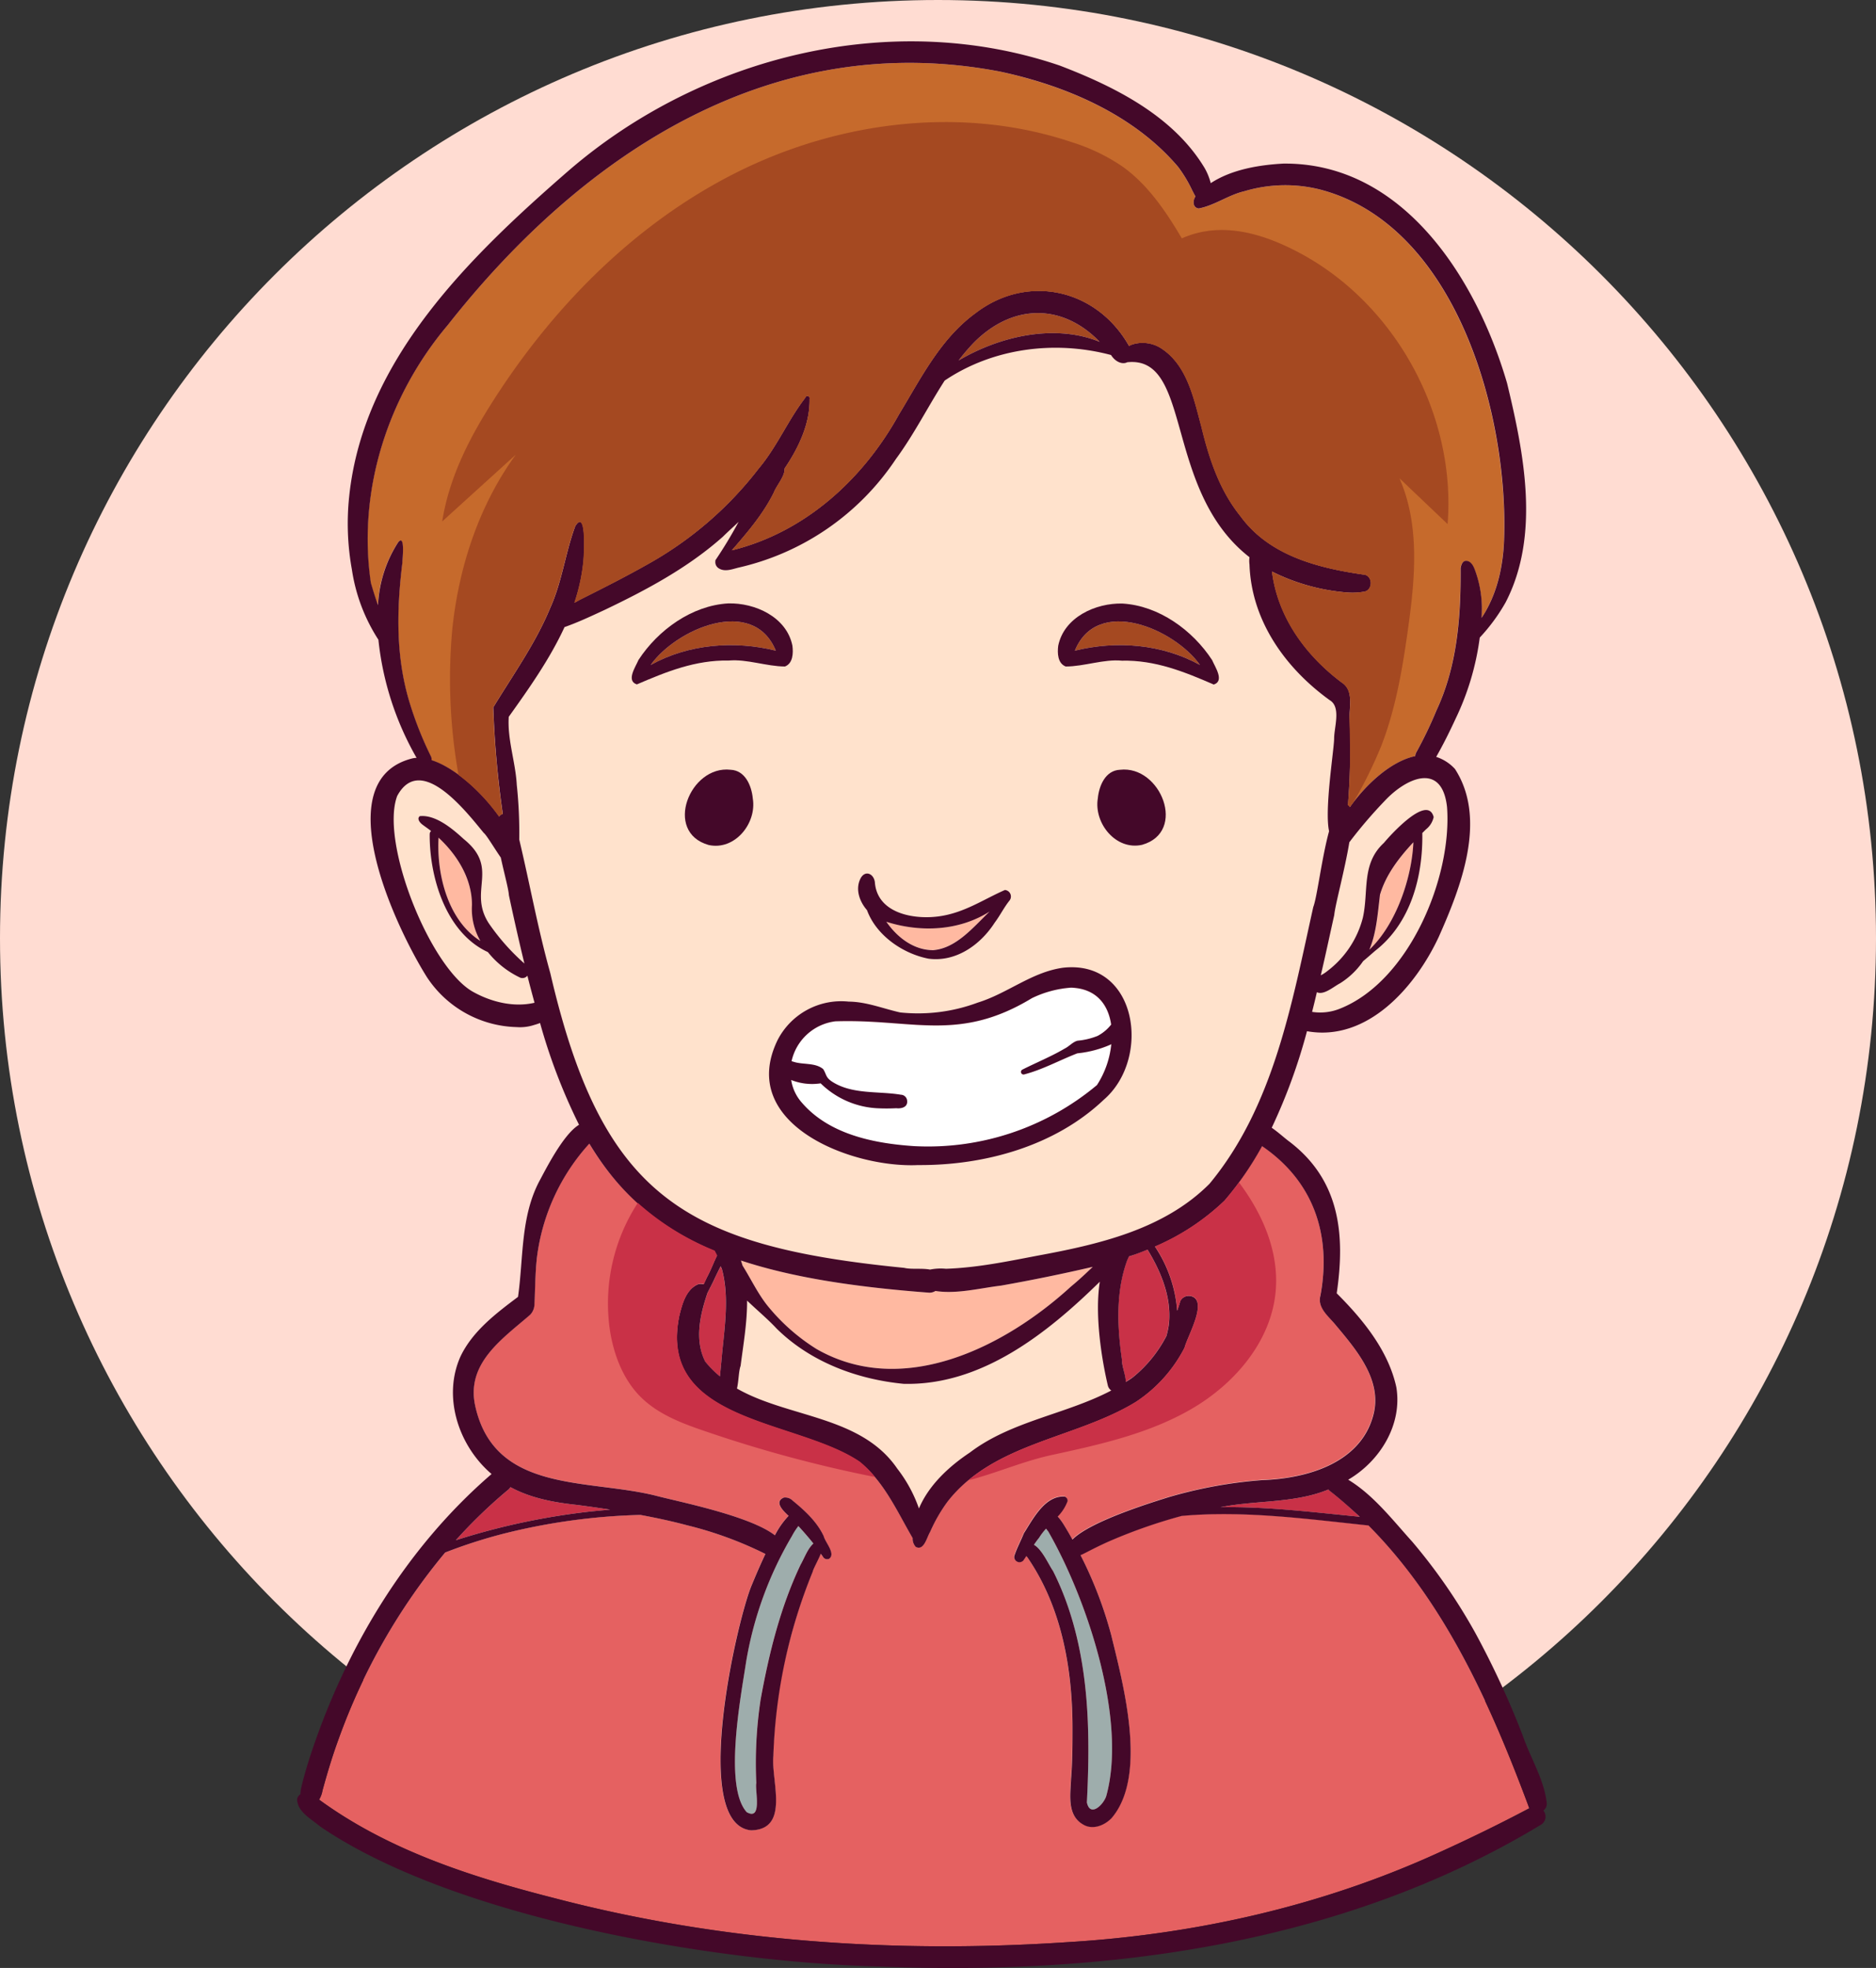 <svg xmlns="http://www.w3.org/2000/svg" viewBox="0 0 393.19 412.37"><rect x="0" y="0" width="393.19" height="412.37" fill="#333333" stroke="none"/><g id="Objects"><path d="M0,196.6C0,88,88,0,196.6,0S393.19,88,393.19,196.6s-88,196.59-196.59,196.59S0,305.17,0,196.6" style="fill:#ffdcd2"/><path d="M278.4,312.12c-6.48,2.67-13.77,2.31-20.65,3.36-.64.1-1.29.23-1.93.34,9.73-.13,19.53,1.09,29.14,2-1.92-1.82-3.9-3.58-6-5.24A2.83,2.83,0,0,1,278.4,312.12Z" style="fill:#c93147"/><path d="M195.59,199.06c4.89-.4,8.5-4.94,11.83-8.1-6.41,4.13-14.51,4.46-21.65,2.15C188,196.37,191.48,199.07,195.59,199.06Z" style="fill:#ffb9a1"/><path d="M187.85,232.13a40,40,0,0,1-4.1,0A18.27,18.27,0,0,1,172,227a11.77,11.77,0,0,1-6.22-.65,9.26,9.26,0,0,0,2.23,4.75c5.74,6.68,15.13,8.56,23.52,9.12a55.13,55.13,0,0,0,38.35-12.8,19.25,19.25,0,0,0,3-8.58l-.17.11a23.1,23.1,0,0,1-6.95,1.82c-3.71,1.45-7.29,3.39-11.18,4.43a.54.54,0,0,1-.36-1c2.92-1.48,6.06-2.75,8.87-4.41,1-.46,1.67-1.42,2.72-1.66a14.88,14.88,0,0,0,4.19-1,8.83,8.83,0,0,0,2.85-2.38c-.61-4.18-3.1-7.57-8.41-7.74a22.34,22.34,0,0,0-8.2,2.2c-15.37,9.33-25,4.31-41.18,4.85a10.77,10.77,0,0,0-9.17,8.38,2.19,2.19,0,0,0,.34.1c2,.7,4.57.14,6.29,1.56.71,1.11.47,1.68,1.8,2.59,4.24,2.82,9.75,2,14.48,2.78a1.36,1.36,0,0,1,1.28,1.25C190.23,232,188.81,232.25,187.85,232.13Z" style="fill:#fff"/><path d="M290.2,167.88a98.21,98.21,0,0,0-7.11,8.28,2.69,2.69,0,0,1-.26.33c-.95,5.81-3,13-3.17,15.29-.93,4.15-1.84,8.38-2.82,12.61a7.65,7.65,0,0,0,1.41-.92,20.34,20.34,0,0,0,7.41-11.15c1.26-5.61-.36-11.28,4.41-15.68,1.5-1.8,9.18-10.25,10.43-5.41a4.49,4.49,0,0,1-1.63,2.59l-.75.75c.2,9.1-2.42,18.86-9.84,24.65-.81.69-1.66,1.46-2.56,2.2a16.51,16.51,0,0,1-4.82,4.63c-1.35.69-3.4,2.56-4.88,1.88-.33,1.37-.67,2.74-1,4.12a11,11,0,0,0,5.83-.67c14.51-5.75,23.57-27.54,22.45-42.3C302.22,159.57,294.69,163,290.2,167.88Z" style="fill:#ffe2cc"/><path d="M136.37,139.34c7.95-4.4,17.48-5.15,26.23-3C157.85,124.78,141.73,131.78,136.37,139.34Z" style="fill:#a54921"/><path d="M109,204.87a19.23,19.23,0,0,1-6.8-5.37c-8.77-4-12.26-15.64-12.19-24.75a.89.89,0,0,1,.29-.62c-.62-.5-1.25-1-1.9-1.41S87.3,171.53,88,171c3.3-.35,6.85,2.64,9.19,4.79,7.64,6.16.86,10.78,5.24,17.62a45.55,45.55,0,0,0,7.49,8.47c-1.09-4.5-2.17-9.25-3.25-14.32-.06-1.23-1-4.52-1.7-7.89-1.5-2.16-3-4.71-3.58-5.17-3.72-4.53-13.23-16.81-18.13-7.74-3.63,9.71,7,36.21,16,41.11,3.83,2.1,8.49,3.23,12.76,2.23-.5-1.84-1-3.72-1.49-5.67A1.34,1.34,0,0,1,109,204.87Z" style="fill:#ffe2cc"/><path d="M100.68,197.16a13.4,13.4,0,0,1-1.74-7.53c-.07-5.44-3.07-10.39-7-14.1C91.48,183.3,93.93,192.92,100.68,197.16Z" style="fill:#ffb9a1"/><path d="M251.51,139.34c-5.37-7.56-21.49-14.56-26.23-3C234,134.19,243.55,134.94,251.51,139.34Z" style="fill:#a54921"/><path d="M315.2,113.29c-.21,5.63-1.52,11.42-4.71,16.22,0-.4,0-.79.05-1.17a23.2,23.2,0,0,0-1.39-8.78c-.31-.81-.76-1.83-1.71-2s-1.23.87-1.34,1.51c.06,10.16-.68,20.44-5.07,29.84a84.1,84.1,0,0,1-4.27,8.87,1.84,1.84,0,0,0-.17.68c-4.69,1-9.51,5.16-12.94,9.67q-.39.51-.75,1a1.19,1.19,0,0,0-.42-.44c.74-6.48.4-15.41.36-17.81s1-6.13-1.63-7.85c-7.62-5.69-13.44-13.71-14.63-23.24a42.87,42.87,0,0,0,15.9,4.39,15.22,15.22,0,0,0,3.16-.15c2.21-.14,2.16-3.6,0-3.64-9.57-1.39-19.68-4-25.66-12.21-4.42-5.49-6.58-12-8.21-18.78-1.62-6-3-13.09-8.69-16.58a7.34,7.34,0,0,0-5.43-.74,5.18,5.18,0,0,0-1,.41c-6.72-11.87-21.2-15.27-32.19-6.86C197.06,71,193,79.3,188.4,86.85c-7.52,13.6-19.66,24.68-35,28.46,3.29-3.8,6.54-7.58,8.79-12.12.53-1.42,2.37-3.43,2.25-5,3.14-4.65,5.35-9.65,5.24-14.6a.47.47,0,1,0-.91-.23C165.16,88,162.86,93.6,159,98.2a76.48,76.48,0,0,1-22.41,19.57c-5,2.85-10.08,5.42-15.22,8a9,9,0,0,1-1,.53,39.86,39.86,0,0,0,1.89-8.8c.1-1.11.7-11.06-1.72-7.26-2.1,5.62-2.78,11.73-5.29,17.23-3,7.28-7.79,14-11.92,20.78a212.28,212.28,0,0,0,2,22.34,1.22,1.22,0,0,0-.76.51,39.22,39.22,0,0,0-8.47-8.72,19.76,19.76,0,0,0-5.69-3.08,1.15,1.15,0,0,0-.12-.76,74.89,74.89,0,0,1-4.38-11c-3-9.62-2.84-19.55-1.61-29.55,0-.68.64-6.07-.85-4.39a26.65,26.65,0,0,0-4.27,13.26q-.8-2.34-1.5-4.69c-2.82-19.27,3.52-39.09,16.11-54C122.29,32,161.93,5.88,209.6,15c13.77,3,28,9,37.29,19.95a27,27,0,0,1,3,5c.23.4.44.83.66,1.23-.58.89-.6,2.38.7,2.51,3.33-.62,6.24-2.85,9.59-3.63a29.89,29.89,0,0,1,16.06-.28C305.25,47.42,316.2,87.08,315.2,113.29Z" style="fill:#c66a2c"/><path d="M289.26,187.5c-.51,4.34-.8,8.15-2.23,11.51,5.63-5.35,8.89-15.15,9.21-22.49C293.23,179.72,290.5,183.28,289.26,187.5Z" style="fill:#ffb9a1"/><path d="M127.87,316.33c-2.35-.36-4.71-.7-7.06-1-4.76-.51-9.62-1.42-13.82-3.71a2.52,2.52,0,0,1-.68.71,106,106,0,0,0-10.77,10.41,145.19,145.19,0,0,1,28.7-6.07Z" style="fill:#c93147"/><path d="M167.79,327.86c.82-1.41,1.45-3.3,2.68-4.43-1-1.26-2.07-2.48-3.15-3.66a14.1,14.1,0,0,0-1.35,2.1,76.63,76.63,0,0,0-9.6,26.34c-1.1,7.26-4.74,26.15.13,31.52,3.36,1.85,1.68-4.67,2-6.13a89.22,89.22,0,0,1,.89-17.44C161.16,346.47,163.54,336.79,167.79,327.86Z" style="fill:#9eadac"/><path d="M204.16,71.74a43.2,43.2,0,0,0-3.25,3.8c8.7-5.14,20.18-7.74,29.57-3.91C222.92,63.76,212.51,63.4,204.16,71.74Z" style="fill:#a54921"/><path d="M320.53,378.88q-9.27,4.94-18.87,9.27c-24.53,11.23-51.19,17.24-78.14,18.83-36,2.38-72.41-.09-107.35-9.25-17.27-4.4-34.74-10-49.28-20.63a5.52,5.52,0,0,0,.7-1.89c1-3.67,2.09-7.32,3.4-10.89a129.23,129.23,0,0,1,22.31-39,104.46,104.46,0,0,1,12.16-3.94,130.08,130.08,0,0,1,28.77-3.95c3.29.61,6.54,1.31,9.79,2.18a78.63,78.63,0,0,1,16.38,6c-1.44,3-2.59,5.92-3,6.85-3.22,8.11-12.67,49.82,0,51.05,8.22-.15,4.16-10.4,4.65-15.56a103.48,103.48,0,0,1,3.78-25.41,101.07,101.07,0,0,1,4.47-13.17c.13-.7,1.09-2.32,1.7-3.82.17.27.36.5.53.76a1,1,0,0,0,1.23.32c1.43-1.08-.82-3.4-1.14-4.73-1.42-3.06-4-5.4-6.54-7.48a2.19,2.19,0,0,0-1.82-.63c-2.1.91-.17,2.78,1,3.82a18.83,18.83,0,0,0-2.88,4.09c-5.29-4.13-20.38-7.08-25-8.31-14.31-3.59-33.89-.45-37.84-19-1.81-8.81,5.75-13.86,11.57-18.91a3.25,3.25,0,0,0,.87-2c.17-3.29.16-6.59.53-9.86a43.25,43.25,0,0,1,11-24,53.34,53.34,0,0,0,10.12,12.46,55,55,0,0,0,16.11,10c.17.34.36.68.51,1-.7,1.44-1.25,2.93-2,4.33-.26.55-.51,1.12-.77,1.67a1.9,1.9,0,0,0-1.51.15c-2.27,1.23-3,4.05-3.6,6.37-4.76,22.62,24.72,21.79,37.79,30.71a23,23,0,0,1,3.21,3.18c3.23,3.8,5.41,8.47,7.91,12.76a2.48,2.48,0,0,0,.66,1.86c1.74.87,2.3-2,3-3.12a33.1,33.1,0,0,1,3.65-6.38,29.41,29.41,0,0,1,4.33-4.44h0c10-8.3,24.21-9.74,35.16-16.47a29.88,29.88,0,0,0,10.17-11.35c.59-2.38,4.88-9.62,1.51-10.76a2,2,0,0,0-2.42,1c-.19.67-.41,1.33-.62,2a28.16,28.16,0,0,0-4.67-13.43,49,49,0,0,0,14.58-9.62c1.06-1.23,2-2.48,3-3.77a70.57,70.57,0,0,0,4.87-7.65c10.67,7.26,14.6,18.4,12.26,31.25-.72,2.52,1.53,4.26,2.95,6,4.46,5.35,10.17,11.84,8,19.36-2.8,10-14.13,13.07-23.34,13.35a96.82,96.82,0,0,0-19.53,3.6c-2.7.87-16.22,4.91-20.12,8.86-.61-1.09-1.25-2.19-1.89-3.25a11,11,0,0,0-1.19-1.57,9.43,9.43,0,0,0,2.08-3.25,1,1,0,0,0-.65-.95c-4.14-.2-6.58,4.67-8.52,7.7-.65,1.63-1.44,3-2,4.77a1.11,1.11,0,0,0,1.93.92c.21-.3.4-.6.61-.92.07.11.15.2.22.3,7.11,10.32,9.42,23.13,9.44,35.51,0,3.41,0,7.32-.3,10.86-.14,3.29-.91,7.6,2.49,9.56,2,1.25,4.5.25,6-1.3,7.61-8.89,2.48-27.89-.05-38.33a84.53,84.53,0,0,0-6.45-16.77l1-.48c1.8-.92,3.6-1.83,5.45-2.63a111,111,0,0,1,14.77-5.12c13-1.17,26.11.62,39.12,2,16,16.07,25.61,37.55,33.53,58.75A2.28,2.28,0,0,0,320.53,378.88Z" style="fill:#e56161"/><path d="M231.87,376.31c4.41-16-4.09-41.39-12.19-55.44a4.63,4.63,0,0,1-.43-.56,12.47,12.47,0,0,0-1.48,1.94c-.38.46-.72,1-1.07,1.45,1.72.95,3.11,4.19,4,5.48,4.95,9.8,6.87,20.84,7.3,31.73.21,5.58.07,11.2-.21,16.78C228.49,380.9,231.31,378.15,231.87,376.31Z" style="fill:#9eadac"/><path d="M189.52,265.71c1.46.38,3.71,0,5.41.36a11.34,11.34,0,0,1,3.33-.17c6.44-.21,12.79-1.52,19.11-2.73,12.87-2.37,26.58-5.49,36.13-15.08,13.51-16.28,17.28-37.94,21.75-58,.81-2.07,1.76-10.22,3.31-15.88-1-4.55,1-17.09,1.06-19.46s1.5-6.61-.93-8c-9.3-6.71-16.41-16.65-16.81-28.43a5.62,5.62,0,0,1,0-1.52C243.77,102.7,250,74.43,236.2,75.92c-.9.47-2.34,0-3.38-1.52-11.75-3.13-24.74-1.47-34.87,5.36-3.49,5.4-6.39,11.23-10.21,16.42a54,54,0,0,1-33,22.77c-1.33.33-2.86,1-4.13.15a1.51,1.51,0,0,1-.71-1.52,1.09,1.09,0,0,1,0-.17h0a92.72,92.72,0,0,0,4.87-8.06c-1.14,1.11-2.25,2.15-3.29,3.11-7.32,6.52-16,11.17-24.83,15.37-2.75,1.27-5.51,2.58-8.37,3.58-3.08,6.69-7.46,12.88-11.69,18.8-.37,4.73,1.42,9.49,1.68,14.26a95.64,95.64,0,0,1,.52,11.46c2.22,9.32,3.92,18.75,6.51,28C126.18,250.63,143.35,261.11,189.52,265.71Zm-41-88.65c-9.52-2.7-3.94-16.75,4.61-15.76,3.07.13,4.4,3.37,4.65,6C158.63,172.52,154,178.27,148.52,177.06Zm90.83,0c-5.49,1.21-10.11-4.54-9.26-9.73.25-2.66,1.58-5.9,4.65-6C243.29,160.31,248.87,174.36,239.35,177.06Zm-17.56-41.77c1.21-6,7.82-9,13.46-8.85,7.62.44,14.7,5.57,18.8,11.85.59,1.42,2.66,4.38.34,5.12-6.15-2.64-12.24-5.13-19.27-5-3.8-.37-7.9,1.2-11.76,1.22C221.66,139,221.6,136.84,221.79,135.29Zm-41.41,48.78c.93-1.81,2.74-1,3,.77.47,6.52,8,8,13.39,7.18s9.31-3.5,13.87-5.53a1.37,1.37,0,0,1,.94,2.24c-1.15,1.44-2,3.13-3.08,4.6-3,4.67-8.14,8.32-13.9,7.55-5.4-1.07-10.93-4.89-12.85-10.17C180.17,188.92,179.23,186.32,180.38,184.07Zm-2.47,25.81c3.73,0,7.2,1.47,10.79,2.27A35.82,35.82,0,0,0,205,210.09c6.28-1.94,11.34-6.41,17.89-7.31,15.61-1.74,18.52,19,8.54,27.65-10.26,9.75-25,13.79-38.92,13.7-14,.67-38.05-8.64-29.43-26.24A15,15,0,0,1,177.91,209.88Zm-44.09-71.59c4.1-6.28,11.19-11.41,18.8-11.85,5.64-.14,12.25,2.87,13.46,8.85.2,1.55.13,3.71-1.56,4.37-3.87,0-8-1.59-11.77-1.22-7-.16-13.12,2.33-19.27,5C131.16,142.67,133.23,139.71,133.82,138.29Z" style="fill:#ffe2cc"/><path d="M154.46,291c10.77,6.16,26,5.65,33.6,16.78a29.22,29.22,0,0,1,4.54,8.35c2.06-4.88,6.28-8.8,10.67-11.72,8.72-6.62,20.14-8,29.64-13a1.82,1.82,0,0,1-.73-1.1c-1.17-5-2.81-14.49-1.67-21.7-11.07,10.91-24.88,21.8-41.11,21.4-9.77-.94-19.54-4.6-26.63-11.58-1.9-2-4.11-3.89-6.19-5.86,0,4.57-.79,9.23-1.36,13.68C154.81,287.32,154.83,289.35,154.46,291Z" style="fill:#ffe2cc"/><path d="M235.14,285c0,1.29.77,3.11.79,4.57.51-.33,1-.67,1.52-1a27.28,27.28,0,0,0,7-8.63,17.77,17.77,0,0,0,.53-2.57c.56-5.5-1.66-10.91-4.49-15.53-1.3.53-2.61,1-3.93,1.48a3.37,3.37,0,0,1-.32.73C233.79,270.73,234.15,278.13,235.14,285Z" style="fill:#c93147"/><path d="M149.7,268.11c-.46,1-1,1.94-1.44,2.9-1.52,4.56-2.75,9.74-.46,14.31a20.73,20.73,0,0,0,3.09,3.12c.1-1,.18-2,.29-3,.53-6.4,1.8-13.28.11-19.5-.09-.18-.16-.36-.24-.54C150.58,266.28,150.1,267.18,149.7,268.11Z" style="fill:#c93147"/><path d="M171.16,282.69c18.11,10.35,39.45-.43,53.3-13.1,1.65-1.35,3.12-2.75,4.57-4.13q-9.56,2.22-19.23,3.93c-4.44.53-9.28,1.82-13.74,1.12a2.37,2.37,0,0,1-1.31.36c-16.27-1.22-29.12-3.32-39.46-6.74.12.35.24.7.34,1.06,1.72,2.73,3.13,5.66,5.09,8.23A41.41,41.41,0,0,0,171.16,282.69Z" style="fill:#ffb9a1"/><path d="M111.85,214.81l.06,0h0Z" style="fill:#440829"/><path d="M112,214.76l-.08,0,.12,0h0Z" style="fill:#440829"/><path d="M164.52,139.66c1.69-.66,1.76-2.82,1.56-4.37-1.21-6-7.82-9-13.46-8.85-7.61.44-14.7,5.57-18.8,11.85-.59,1.42-2.66,4.38-.34,5.12,6.15-2.64,12.24-5.13,19.27-5C156.56,138.07,160.65,139.64,164.52,139.66Zm-28.15-.32c5.36-7.56,21.48-14.56,26.23-3C153.85,134.19,144.32,134.94,136.37,139.34Z" style="fill:#440829"/><path d="M153.13,161.3c-8.55-1-14.13,13.06-4.61,15.76,5.49,1.21,10.11-4.54,9.26-9.73C157.53,164.67,156.2,161.43,153.13,161.3Z" style="fill:#440829"/><path d="M223.36,139.66c3.86,0,8-1.59,11.76-1.22,7-.16,13.12,2.33,19.27,5,2.32-.74.25-3.7-.34-5.12-4.1-6.28-11.18-11.41-18.8-11.85-5.64-.14-12.25,2.87-13.46,8.85C221.6,136.84,221.66,139,223.36,139.66Zm28.15-.32c-8-4.4-17.49-5.15-26.23-3C230,124.78,246.14,131.78,251.51,139.34Z" style="fill:#440829"/><path d="M234.74,161.3c-3.07.13-4.4,3.37-4.65,6-.85,5.19,3.77,10.94,9.26,9.73C248.87,174.36,243.29,160.31,234.74,161.3Z" style="fill:#440829"/><path d="M194.58,200.88c5.76.77,10.9-2.88,13.9-7.55,1.11-1.47,1.93-3.16,3.08-4.6a1.37,1.37,0,0,0-.94-2.24c-4.56,2-8.54,4.81-13.87,5.53s-12.92-.66-13.39-7.18c-.24-1.79-2.05-2.58-3-.77-1.15,2.25-.21,4.85,1.35,6.64C183.65,196,189.18,199.81,194.58,200.88ZM207.42,191c-3.33,3.16-6.94,7.7-11.83,8.1-4.11,0-7.55-2.69-9.82-5.95C192.91,195.42,201,195.09,207.42,191Z" style="fill:#440829"/><path d="M163,217.89c-8.62,17.6,15.43,26.91,29.43,26.24,13.92.09,28.66-3.95,38.92-13.7,10-8.63,7.07-29.39-8.54-27.65-6.55.9-11.61,5.37-17.89,7.31a35.82,35.82,0,0,1-16.25,2.06c-3.59-.8-7.06-2.24-10.79-2.27A15,15,0,0,0,163,217.89Zm25.81,11.5c-4.73-.8-10.24,0-14.48-2.78-1.33-.91-1.09-1.48-1.8-2.59-1.72-1.42-4.26-.86-6.29-1.56a2.19,2.19,0,0,1-.34-.1A10.77,10.77,0,0,1,175.1,214c16.16-.54,25.81,4.48,41.18-4.85a22.34,22.34,0,0,1,8.2-2.2c5.31.17,7.8,3.56,8.41,7.74a8.83,8.83,0,0,1-2.85,2.38,14.88,14.88,0,0,1-4.19,1c-1,.24-1.76,1.2-2.72,1.66-2.81,1.66-5.95,2.93-8.87,4.41a.54.54,0,0,0,.36,1c3.89-1,7.47-3,11.18-4.43a23.1,23.1,0,0,0,6.95-1.82l.17-.11a19.25,19.25,0,0,1-3,8.58,55.13,55.13,0,0,1-38.35,12.8c-8.39-.56-17.78-2.44-23.52-9.12a9.26,9.26,0,0,1-2.23-4.75A11.77,11.77,0,0,0,172,227a18.27,18.27,0,0,0,11.76,5.22,40,40,0,0,0,4.1,0c1,.12,2.38-.18,2.27-1.49A1.36,1.36,0,0,0,188.84,229.39Z" style="fill:#440829"/><path d="M324.18,377.82c-.54-4.94-3.39-9.39-5-14.07a183.14,183.14,0,0,0-9.94-21.53A118,118,0,0,0,296,323.06c-4.1-4.53-8.15-9.81-13.43-13,6.66-3.9,11.38-11.52,10.09-19.36C291,283,285.6,276.42,280.16,271c1.81-12.32.69-23.71-9.94-31.8-.87-.62-2.24-1.9-3.68-2.89a118.59,118.59,0,0,0,7.39-20.23c12.69,2.28,22.76-9.33,27.62-19.77,4.63-10.4,10.21-24.65,3.4-35.17a9.08,9.08,0,0,0-3.94-2.54c1.48-2.59,2.81-5.28,4.07-8a55.86,55.86,0,0,0,5.06-17,38.53,38.53,0,0,0,5.43-7.39c7.27-14.07,3.85-31.18.3-45.9C309.58,58.71,294.25,34.05,269,34.28c-5.07.27-10.86,1.22-15.24,4.1a12.87,12.87,0,0,0-1.26-3.13c-6.55-10.94-18.82-17.08-30.36-21.5-35.18-12-75.14-2-102.95,22-20.7,18-43,39.55-46,68.24a54,54,0,0,0,.56,15.34,37,37,0,0,0,5.56,14.72,62.81,62.81,0,0,0,8,24.75,5.57,5.57,0,0,0-.82.1c-18.36,4.52-3.33,35.84,3,45.87a23.2,23.2,0,0,0,18.81,10.45,9.43,9.43,0,0,0,3.69-.46h0a11.25,11.25,0,0,0,1.2-.4,120.48,120.48,0,0,0,8.17,21.33c-3.37,2-7.2,9.78-8.35,11.87-3.93,7.53-3.28,16.08-4.44,24.19-4.61,3.46-9.54,7.19-12.07,12.52-3.79,8.51-.36,18.73,6.53,24.6-18.13,15.61-30.86,37-38.19,59.64-.63,2-1.22,4-1.68,6a7,7,0,0,0-.2,1.45,1.59,1.59,0,0,0-.69,1c0,2.69,3,4.2,4.84,5.77C95.37,402,150,411.21,184.21,412.06,232,414,281.56,407.45,323.06,382.3a2,2,0,0,0,.42-2.92A1.75,1.75,0,0,0,324.18,377.82Zm-39.22-60c-9.61-.93-19.41-2.15-29.14-2,.64-.11,1.29-.24,1.93-.34,6.88-1.05,14.17-.69,20.65-3.36a2.83,2.83,0,0,0,.55.48C281.06,314.26,283,316,285,317.84Zm18.32-148.76c1.12,14.76-7.94,36.55-22.45,42.3a11,11,0,0,1-5.83.67c.35-1.38.69-2.75,1-4.12,1.48.68,3.53-1.19,4.88-1.88a16.51,16.51,0,0,0,4.82-4.63c.9-.74,1.75-1.51,2.56-2.2,7.42-5.79,10-15.55,9.84-24.65l.75-.75a4.49,4.49,0,0,0,1.63-2.59c-1.25-4.84-8.93,3.61-10.43,5.41-4.77,4.4-3.15,10.07-4.41,15.68a20.34,20.34,0,0,1-7.41,11.15,7.65,7.65,0,0,1-1.41.92c1-4.23,1.89-8.46,2.82-12.61.21-2.25,2.22-9.48,3.17-15.29a2.69,2.69,0,0,0,.26-.33,98.21,98.21,0,0,1,7.11-8.28C294.69,163,302.22,159.57,303.28,169.08ZM287,199c1.43-3.36,1.72-7.17,2.23-11.51,1.24-4.22,4-7.78,7-11C295.92,183.86,292.66,193.66,287,199ZM85.94,147.51c-3-9.62-2.84-19.55-1.61-29.55,0-.68.65-6.06-.84-4.39a26.71,26.71,0,0,0-4.27,13.25q-.8-2.32-1.49-4.69c-2.83-19.26,3.51-39.08,16.11-54C122.3,32,161.93,5.88,209.61,15c13.75,2.95,28,9,37.29,19.94a27.54,27.54,0,0,1,3,5c.22.39.42.82.66,1.23-.6.88-.6,2.38.69,2.51,3.33-.63,6.25-2.85,9.59-3.62a29.85,29.85,0,0,1,16.05-.29c28.39,7.63,39.35,47.28,38.34,73.49-.22,5.63-1.51,11.42-4.71,16.22,0-.4.05-.78.05-1.18a23.22,23.22,0,0,0-1.4-8.77c-.29-.8-.75-1.84-1.7-2s-1.22.87-1.34,1.51c.06,10.17-.68,20.45-5.07,29.84a86,86,0,0,1-4.27,8.87,2.07,2.07,0,0,0-.18.69c-5,1.05-10.22,5.79-13.68,10.67a1.18,1.18,0,0,0-.41-.42,151.71,151.71,0,0,0,.36-17.81c-.2-2.53,1-6.14-1.64-7.85-7.61-5.7-13.43-13.73-14.64-23.26a42.6,42.6,0,0,0,15.9,4.39,14,14,0,0,0,3.17-.14c2.21-.13,2.15-3.59,0-3.64-9.57-1.39-19.68-4-25.67-12.21-4.41-5.48-6.56-12-8.2-18.78-1.63-6-3-13.09-8.69-16.57a7.19,7.19,0,0,0-5.42-.75,5.09,5.09,0,0,0-1.06.41c-6.71-11.87-21.2-15.28-32.18-6.86C197.07,71,193,79.3,188.4,86.86c-7.52,13.58-19.67,24.67-35,28.45,3.29-3.8,6.55-7.58,8.8-12.13.53-1.41,2.36-3.42,2.24-5,3.14-4.64,5.35-9.64,5.24-14.59a.47.47,0,1,0-.91-.23C165.17,88,162.86,93.61,159,98.19a75.94,75.94,0,0,1-22.42,19.57c-5,2.86-10.09,5.43-15.23,8a8.61,8.61,0,0,1-.94.52,39.77,39.77,0,0,0,1.89-8.79c.09-1.13.71-11.07-1.72-7.27-2.1,5.63-2.77,11.73-5.29,17.24-3,7.28-7.79,14-11.91,20.77a207.3,207.3,0,0,0,2,22.34,1.24,1.24,0,0,0-.77.51c-3.76-5.28-9.36-10.28-14.16-11.8a1.34,1.34,0,0,0-.12-.77A74.38,74.38,0,0,1,85.94,147.51ZM230.48,71.63c-9.39-3.83-20.87-1.23-29.57,3.91a43.2,43.2,0,0,1,3.25-3.8C212.51,63.4,222.92,63.76,230.48,71.63ZM99.25,207.89c-9.06-4.9-19.65-31.4-16-41.11,4.9-9.07,14.41,3.21,18.13,7.74.6.46,2.08,3,3.58,5.17.73,3.37,1.64,6.66,1.7,7.89,1.08,5.07,2.16,9.82,3.25,14.32a45.55,45.55,0,0,1-7.49-8.47c-4.38-6.84,2.4-11.46-5.24-17.62-2.34-2.15-5.89-5.14-9.19-4.79-.67.51,0,1.33.46,1.7s1.28.91,1.9,1.41a.89.89,0,0,0-.29.62c-.07,9.11,3.42,20.72,12.19,24.75a19.23,19.23,0,0,0,6.8,5.37,1.34,1.34,0,0,0,1.49-.42c.49,2,1,3.83,1.49,5.67C107.74,211.12,103.08,210,99.25,207.89Zm1.43-10.73c-6.75-4.24-9.2-13.86-8.76-21.63,4,3.71,7,8.66,7,14.1A13.4,13.4,0,0,0,100.68,197.16Zm14.66,6.76c-2.59-9.23-4.29-18.66-6.51-28a95.64,95.64,0,0,0-.52-11.46c-.26-4.77-2-9.53-1.68-14.26,4.23-5.92,8.61-12.11,11.69-18.8,2.86-1,5.62-2.31,8.37-3.58,8.79-4.2,17.51-8.85,24.83-15.37,1-1,2.15-2,3.29-3.11a92.72,92.72,0,0,1-4.87,8.06h0a1.09,1.09,0,0,0,0,.17,1.51,1.51,0,0,0,.71,1.52c1.27.8,2.8.18,4.13-.15a54,54,0,0,0,33-22.77c3.82-5.19,6.72-11,10.21-16.42,10.13-6.83,23.12-8.49,34.87-5.36,1,1.57,2.48,2,3.38,1.52,13.78-1.49,7.57,26.78,25.64,40.85a5.62,5.62,0,0,0,0,1.52c.4,11.78,7.51,21.72,16.81,28.43,2.43,1.43.94,5.64.93,8s-2.06,14.91-1.06,19.46c-1.55,5.66-2.5,13.81-3.31,15.88-4.47,20.05-8.24,41.71-21.75,58-9.55,9.59-23.26,12.71-36.13,15.08-6.32,1.21-12.67,2.52-19.11,2.73a11.34,11.34,0,0,0-3.33.17c-1.7-.33-4,0-5.41-.36C143.35,261.11,126.18,250.63,115.34,203.92Zm125.17,57.93c2.83,4.62,5.05,10,4.49,15.53a17.77,17.77,0,0,1-.53,2.57,27.28,27.28,0,0,1-7,8.63c-.5.36-1,.7-1.52,1,0-1.46-.83-3.28-.79-4.57-1-6.91-1.35-14.31,1.12-21a3.37,3.37,0,0,0,.32-.73C237.9,262.88,239.21,262.38,240.51,261.85Zm-83.93,10.68c2.08,2,4.29,3.82,6.19,5.86,7.09,7,16.86,10.64,26.63,11.58,16.23.4,30-10.49,41.11-21.4-1.14,7.21.5,16.73,1.67,21.7a1.82,1.82,0,0,0,.73,1.1c-9.5,5-20.92,6.37-29.64,13-4.39,2.92-8.61,6.84-10.67,11.72a29.22,29.22,0,0,0-4.54-8.35c-7.6-11.13-22.83-10.62-33.6-16.78.37-1.6.35-3.63.76-4.74C155.79,281.76,156.61,277.1,156.58,272.53Zm-1.29-8.4c10.34,3.42,23.19,5.52,39.46,6.74a2.37,2.37,0,0,0,1.31-.36c4.46.7,9.3-.59,13.74-1.12q9.66-1.71,19.23-3.93c-1.45,1.38-2.92,2.78-4.57,4.13-13.85,12.67-35.19,23.45-53.3,13.1a41.41,41.41,0,0,1-10.44-9.27c-2-2.57-3.37-5.5-5.09-8.23C155.53,264.83,155.41,264.48,155.29,264.13Zm-4.11,21.28c-.11,1.07-.19,2-.29,3a20.73,20.73,0,0,1-3.09-3.12c-2.29-4.57-1.06-9.75.46-14.31.48-1,1-1.93,1.44-2.9s.88-1.83,1.35-2.74c.08.18.15.36.24.54C153,272.13,151.71,279,151.18,285.41Zm-44.87,26.92a2.52,2.52,0,0,0,.68-.71c4.2,2.29,9.06,3.2,13.82,3.71,2.35.3,4.71.64,7.06,1l-3.63.34a145.19,145.19,0,0,0-28.7,6.07A106,106,0,0,1,106.31,312.33Zm195.36,75.81c-24.53,11.23-51.2,17.24-78.16,18.84-36,2.38-72.39-.09-107.35-9.25-17.26-4.4-34.72-10-49.28-20.63a5.41,5.41,0,0,0,.7-1.88c1-3.68,2.1-7.32,3.42-10.9a129.37,129.37,0,0,1,22.3-39,106.5,106.5,0,0,1,12.17-3.93,130.66,130.66,0,0,1,28.75-3.95c3.3.61,6.57,1.31,9.82,2.18h0a78.78,78.78,0,0,1,16.38,6c-1.43,3-2.6,5.91-3,6.85-3.2,8.1-12.65,49.83,0,51.06,8.23-.17,4.16-10.41,4.67-15.56a110.94,110.94,0,0,1,8.23-38.58c.15-.7,1.11-2.33,1.71-3.82.17.25.36.49.52.75a1,1,0,0,0,1.23.31c1.44-1.06-.8-3.4-1.13-4.72-1.41-3.05-4-5.41-6.53-7.48a2.2,2.2,0,0,0-1.84-.63c-2.09.91-.15,2.78,1,3.83a17.63,17.63,0,0,0-2.87,4.08c-5.3-4.13-20.39-7.08-25-8.31-14.33-3.58-33.9-.45-37.85-19-1.81-8.81,5.76-13.87,11.57-18.91a3.29,3.29,0,0,0,.88-2c.17-3.29.15-6.57.51-9.85a43.36,43.36,0,0,1,11-24c6.2,10.35,14.36,17.54,26.22,22.49.18.34.36.68.52,1-.7,1.42-1.25,2.93-2,4.33-.28.54-.52,1.1-.79,1.66a1.91,1.91,0,0,0-1.51.15c-2.27,1.23-3,4.05-3.58,6.38-4.77,22.6,24.71,21.77,37.78,30.7,5.15,4.12,7.86,10.35,11.12,15.94a2.5,2.5,0,0,0,.66,1.85c1.74.88,2.3-2,3-3.12a33.15,33.15,0,0,1,3.66-6.37c9.72-12.42,26.83-13.13,39.5-20.91a30,30,0,0,0,10.17-11.35c.59-2.37,4.88-9.63,1.52-10.75a2,2,0,0,0-2.43,1q-.28,1-.63,2a28.08,28.08,0,0,0-4.66-13.43,48.6,48.6,0,0,0,14.57-9.62,66.75,66.75,0,0,0,7.88-11.42c10.66,7.27,14.59,18.4,12.24,31.26-.71,2.52,1.54,4.26,3,6,4.47,5.35,10.17,11.84,8,19.35-2.8,10-14.13,13.07-23.34,13.37a95.2,95.2,0,0,0-19.52,3.58c-2.71.87-16.24,4.92-20.13,8.87q-.91-1.65-1.89-3.24a11.27,11.27,0,0,0-1.19-1.58,9.08,9.08,0,0,0,2.07-3.25.92.92,0,0,0-.63-.94c-4.14-.22-6.59,4.66-8.54,7.7-.64,1.62-1.43,3-2,4.75a1.1,1.1,0,0,0,1.91.93c.21-.3.41-.61.62-.92a2.37,2.37,0,0,0,.23.3c7.1,10.32,9.4,23.12,9.43,35.52,0,3.4,0,7.3-.3,10.85-.13,3.29-.9,7.61,2.49,9.57,2,1.24,4.5.24,6-1.31,7.61-8.88,2.49-27.89-.06-38.33a84.82,84.82,0,0,0-6.44-16.78c.34-.14.68-.31,1-.47,1.79-.92,3.59-1.83,5.44-2.62a110.57,110.57,0,0,1,14.77-5.13c13-1.17,26.12.63,39.13,2,16,16.08,25.61,37.56,33.53,58.75a1.89,1.89,0,0,0,.21.52C314.35,382.17,308.05,385.24,301.67,388.14ZM158.51,373.6c-.33,1.46,1.35,8-2,6.13-4.87-5.37-1.23-24.26-.13-31.52a76.63,76.63,0,0,1,9.6-26.34,14.1,14.1,0,0,1,1.35-2.1c1.08,1.18,2.15,2.4,3.15,3.66-1.23,1.13-1.86,3-2.68,4.43-4.25,8.93-6.63,18.61-8.39,28.3A89.22,89.22,0,0,0,158.51,373.6ZM228,360.91c-.43-10.89-2.35-21.93-7.3-31.73-.9-1.29-2.29-4.53-4-5.48.35-.49.69-1,1.07-1.45a12.47,12.47,0,0,1,1.48-1.94,4.63,4.63,0,0,0,.43.56c8.1,14.05,16.6,39.45,12.19,55.44-.56,1.84-3.38,4.59-4.07,1.38C228.08,372.11,228.22,366.49,228,360.91Z" style="fill:#440829"/><path d="M112,214.76h0Z" style="fill:#440829"/><path d="M303.4,109.81q-5.06-4.8-10.1-9.61c4.37,9.89,3.27,21.22,1.76,31.92-1.16,8.23-2.56,16.49-5.58,24.22a91.56,91.56,0,0,1-5.83,11.79q-.39.51-.75,1a1.19,1.19,0,0,0-.42-.44c.74-6.48.4-15.41.36-17.81s1-6.13-1.63-7.85c-7.62-5.69-13.44-13.71-14.63-23.24a42.87,42.87,0,0,0,15.9,4.39,15.22,15.22,0,0,0,3.16-.15c2.21-.14,2.16-3.6,0-3.64-9.57-1.39-19.68-4-25.66-12.21-4.42-5.49-6.58-12-8.21-18.78-1.62-6-3-13.09-8.69-16.58a7.34,7.34,0,0,0-5.43-.74,5.18,5.18,0,0,0-1,.41c-6.72-11.87-21.2-15.27-32.19-6.86C197.06,71,193,79.3,188.4,86.85c-7.52,13.6-19.66,24.68-35,28.46,3.29-3.8,6.54-7.58,8.79-12.12.53-1.42,2.37-3.43,2.25-5,3.14-4.65,5.35-9.65,5.24-14.6a.47.47,0,1,0-.91-.23C165.16,88,162.86,93.6,159,98.2a76.48,76.48,0,0,1-22.41,19.57c-5,2.85-10.08,5.42-15.22,8a9,9,0,0,1-1,.53,39.86,39.86,0,0,0,1.89-8.8c.1-1.11.7-11.06-1.72-7.26-2.1,5.62-2.78,11.73-5.29,17.23-3,7.28-7.79,14-11.92,20.78a212.28,212.28,0,0,0,2,22.34,1.22,1.22,0,0,0-.76.51,39.22,39.22,0,0,0-8.47-8.72,114.46,114.46,0,0,1-1.3-30.58c1.36-13,5.59-25.93,13.31-36.53q-7.73,7-15.43,14c1.36-8.65,5.2-16.53,9.83-23.94,12.8-20.48,30.33-38.41,51.91-49.21s47.41-14,70.27-6.31a40,40,0,0,1,10.53,5.06c5.35,3.8,9.14,9.42,12.48,15.08,8.74-3.9,18.12-.74,26.4,4C293.3,65.12,305.16,87.72,303.4,109.81Z" style="fill:#a54921"/><path d="M183.41,309.5a273.8,273.8,0,0,1-35.7-9.63c-4.84-1.64-9.78-3.53-13.41-7.13s-5.6-8.68-6.43-13.76a38.61,38.61,0,0,1,5.81-26.93,55,55,0,0,0,16.11,10c.17.34.36.68.51,1-.7,1.44-1.25,2.93-2,4.33-.26.55-.51,1.12-.77,1.67a1.9,1.9,0,0,0-1.51.15c-2.27,1.23-3,4.05-3.6,6.37-4.76,22.62,24.72,21.79,37.79,30.71A23,23,0,0,1,183.41,309.5Z" style="fill:#c93147"/><path d="M267.32,271.05c-1.12,10.29-8.67,19-17.61,24.19s-19.23,7.47-29.35,9.66c-6,1.31-11.63,3.82-17.38,5.28,10-8.3,24.21-9.74,35.16-16.47a29.88,29.88,0,0,0,10.17-11.35c.59-2.38,4.88-9.62,1.51-10.76a2,2,0,0,0-2.42,1c-.19.67-.41,1.33-.62,2a28.16,28.16,0,0,0-4.67-13.43,49,49,0,0,0,14.58-9.62c1.06-1.23,2-2.48,3-3.77C264.82,254.62,268.22,262.71,267.32,271.05Z" style="fill:#c93147"/></g></svg>